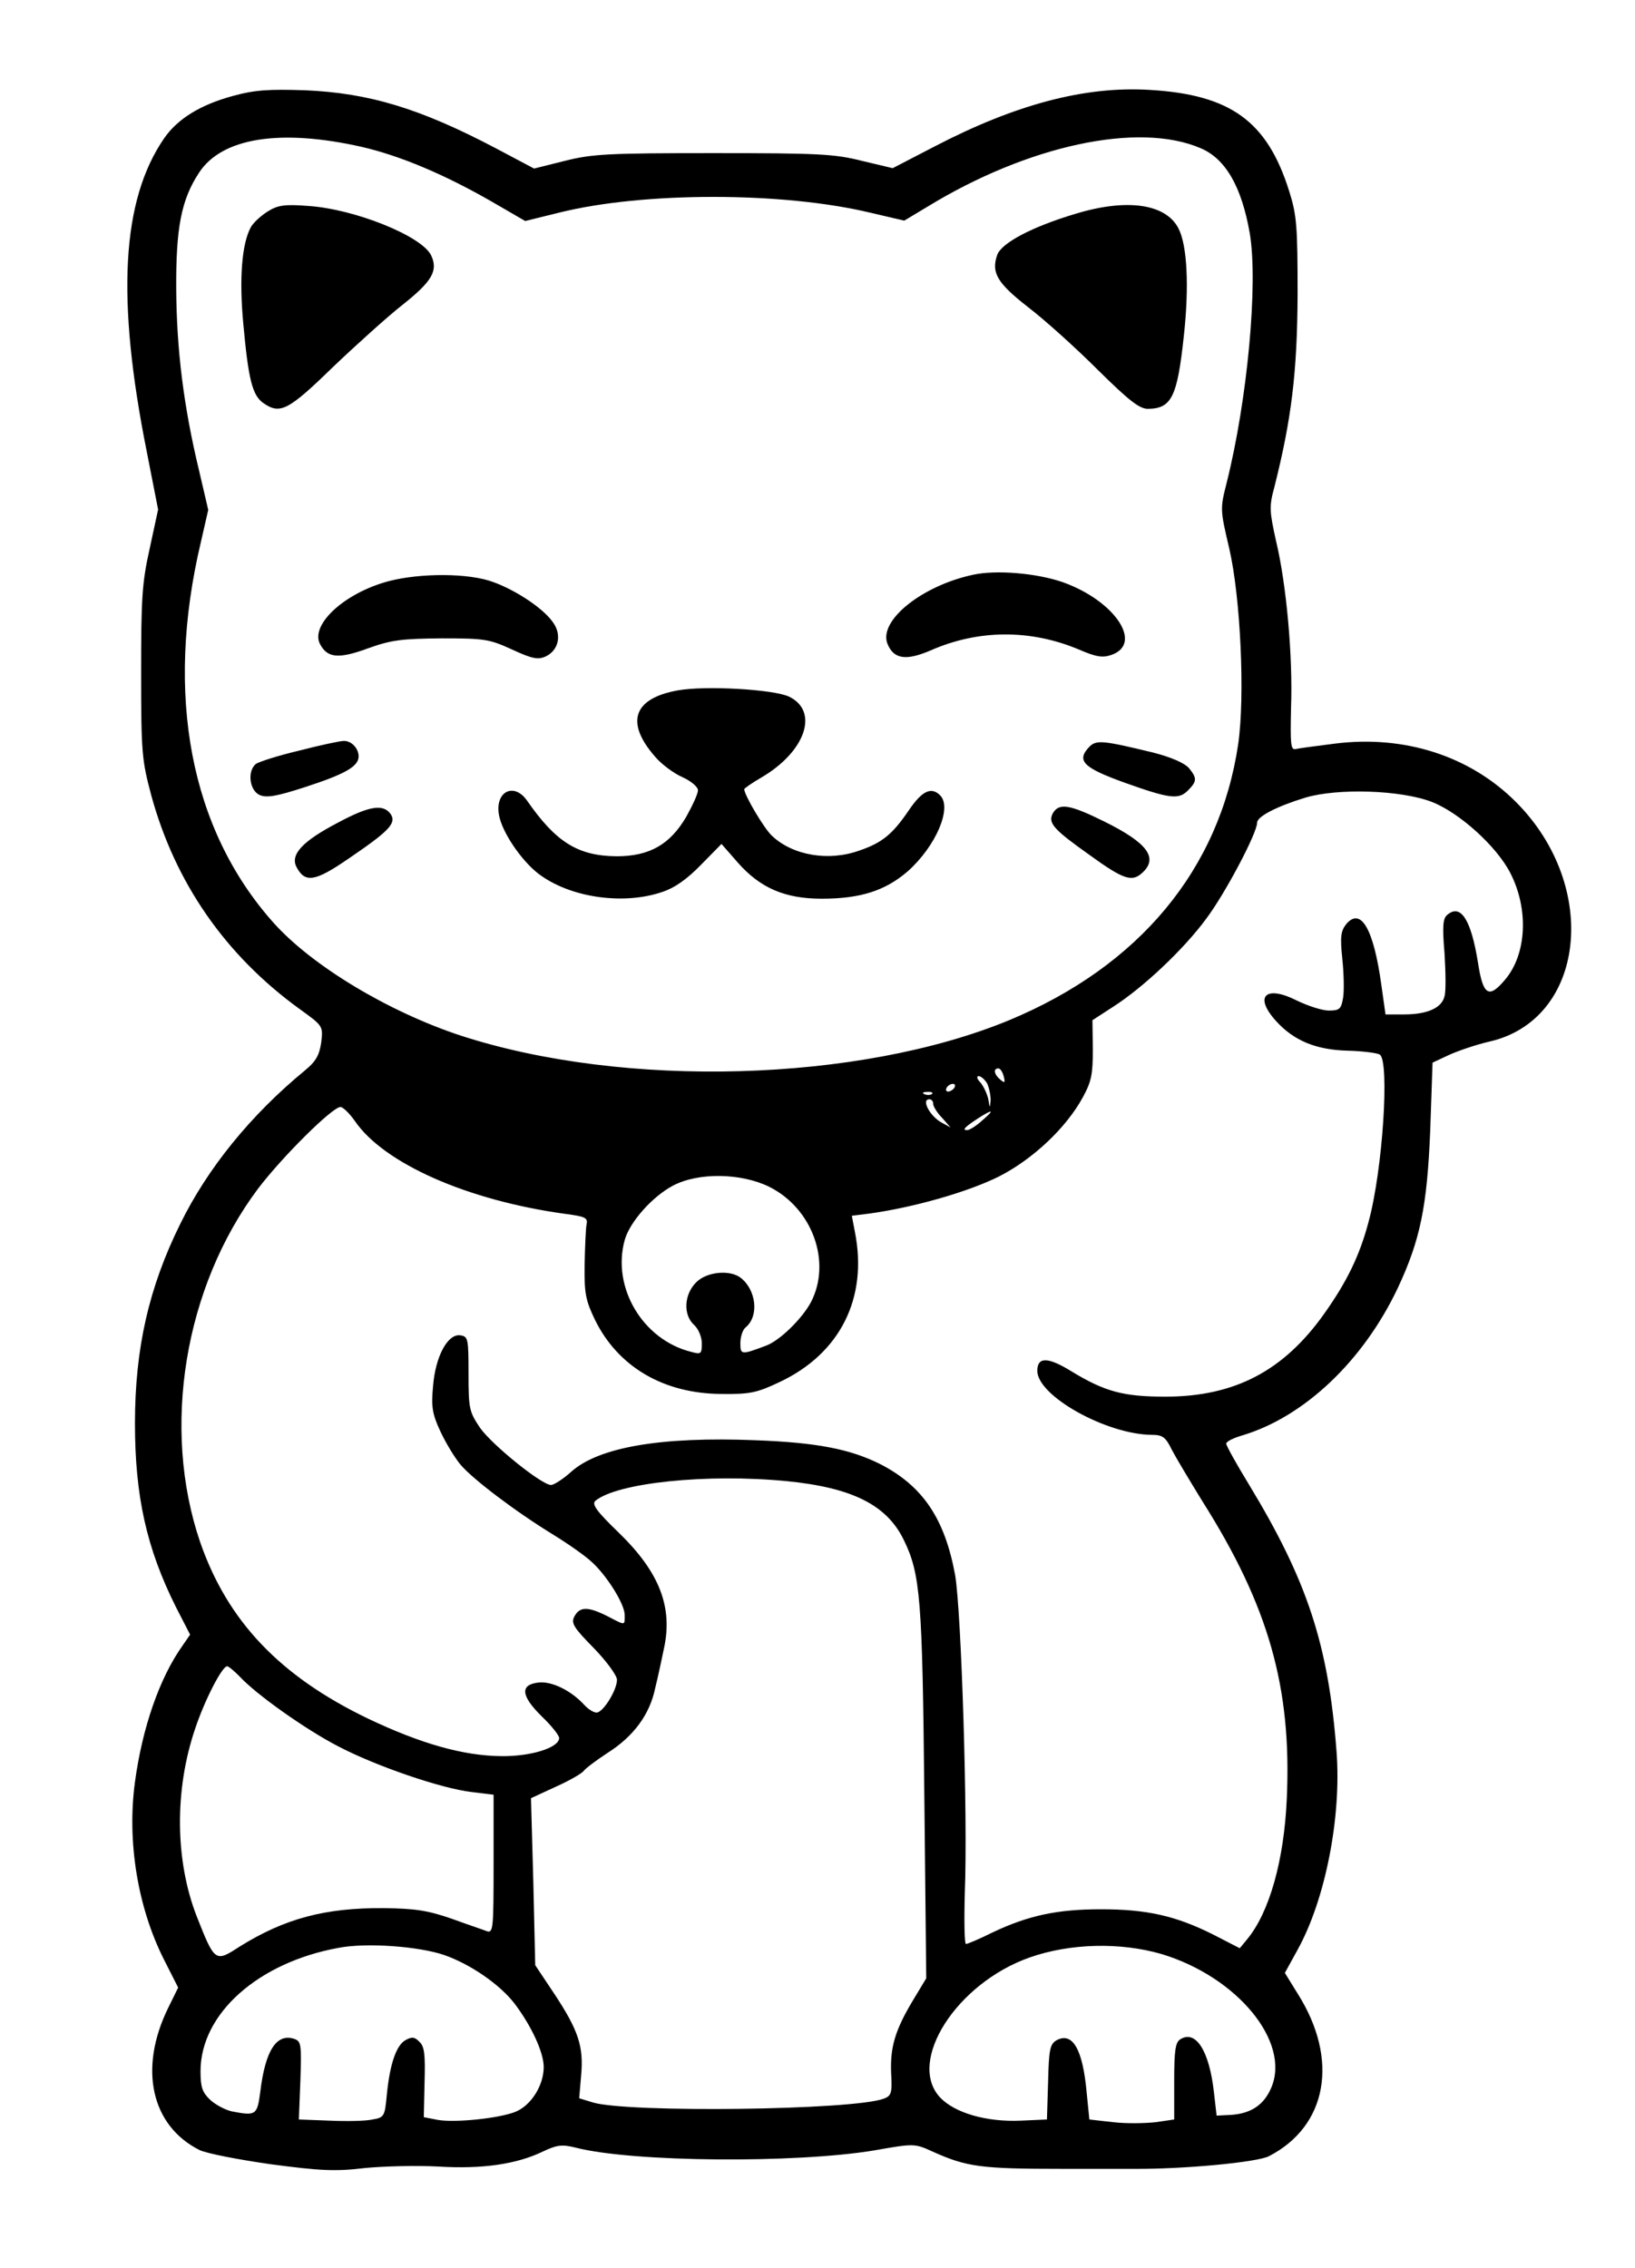 <svg version="1.0" xmlns="http://www.w3.org/2000/svg" width="565.333" height="784" viewBox="0 0 424 588"><path d="M60.3 24.9c-8.4 2.3-14.2 5.9-17.7 10.9-11.1 16.1-12.5 41.6-4.5 81.5l2.9 14.8-2.2 10.2c-2 8.9-2.2 13.1-2.2 32.2 0 20.6.2 22.6 2.6 31.6 6.2 22.8 19.3 41.6 38.5 55.5 6.1 4.4 6.1 4.4 5.6 8.7-.5 3.3-1.4 4.9-4.2 7.2-14.1 11.6-25.3 25.4-32.4 39.9C38.6 333.8 35 349.6 35 369c0 18.9 3 32.4 10.6 47.6l3.7 7.2-2 2.9C41.4 435 36.9 447.9 35 462c-2.1 15.4.7 32.5 7.5 46l3.7 7.3-2.6 5.3c-7.7 15.7-4.4 30.5 8.1 36.8 1.8.9 10.1 2.5 18.5 3.7 12.8 1.7 16.8 1.9 24.3 1 5-.5 13.6-.7 19.2-.4 11.3.7 20.3-.6 27.1-3.9 3.6-1.7 4.9-1.9 8.5-1 14.8 3.8 57.2 4.1 77.5.7 10.2-1.8 10.4-1.8 15 .3 8.9 4 12.5 4.5 33.7 4.5H294c12.9.1 32.1-1.7 35.1-3.3 15.1-7.8 18.2-25 7.5-42l-3.4-5.5 3.3-6c7.2-13 11.4-34.4 10.1-51.4-2.1-27.7-7.6-44.3-22.7-69.2-3.3-5.4-5.9-10.1-5.9-10.6 0-.6 1.9-1.5 4.3-2.2 15.9-4.8 31.2-19.2 40.2-38.2 5.8-12.4 7.6-21.1 8.4-40.9l.6-17.5 4.5-2.1c2.5-1.1 7-2.6 10-3.3 25.1-5.5 29.1-40.2 7.1-62.2-11.9-11.9-28.9-17.4-47-15.1-4.7.6-9.3 1.2-10.1 1.4-1.3.3-1.4-1.3-1.2-10.7.5-13.3-1.2-32.1-3.9-43.3-1.7-7.7-1.8-8.9-.4-14 4.4-17.5 5.9-29.5 6-49.7 0-17.9-.2-20.7-2.2-27-5.7-18.1-15.2-25-36.3-26.2-16.7-1-34.7 3.8-55.5 14.6l-11 5.7-8-1.9c-7.1-1.8-11.4-2-38.5-2-27 0-31.4.2-38.5 2l-8 2-10-5.3c-19.6-10.3-32.8-14.3-49.5-15-9.3-.3-12.9-.1-18.7 1.5zm33.6 13.2c9.9 2.3 21.3 7.1 33.5 14.1l8.8 5.1 8.9-2.2c21.8-5.4 57.7-5.4 80.4 0l9 2.1 6-3.6c26-15.9 54.7-22.1 70.8-15.2 6.5 2.7 10.7 10 12.8 22.1 2.2 13-.6 43.2-6 64.7-1.7 6.7-1.7 6.9.7 17.1 2.9 12.6 4.1 38.1 2.3 50.6-4.8 32.5-25.7 57.6-59.4 71.6-39 16.1-99.7 17.8-142.2 4-18.8-6.2-38.6-18.1-48.6-29.3-21.6-24.2-28.2-59.1-18.8-98.7l1.9-8.3-2.4-10.3c-4-16.6-5.8-31.3-5.9-46.9-.1-15.9 1.3-23.2 5.9-30.2 5.9-9.1 21.1-11.5 42.3-6.7zm277.4 169.8c7.2 2.8 16.9 11.6 20.4 18.5 4.8 9.4 4.2 21-1.4 27.6-4.2 5-5.7 4.1-7-4.3-1.8-11.3-4.5-15.5-8-12.5-1.1.9-1.3 2.9-.7 9.9.3 4.8.4 9.9 0 11.2-.7 3-4.4 4.7-10.5 4.7h-4.8l-1.1-7.8c-2-14.4-5.3-20.1-9.1-15.6-1.4 1.8-1.6 3.3-1 9 .4 3.8.5 8.4.2 10.1-.5 2.9-.9 3.3-3.7 3.3-1.7 0-5.4-1.2-8.3-2.6-8.1-4.1-11.2-1.1-5.4 5.3 4.6 5.1 10.4 7.5 18.6 7.7 3.9.1 7.6.6 8.3 1 2.6 1.6.8 29.9-2.9 43.4-2.3 8.7-5.6 15.5-11.5 23.8-10.5 14.8-23.2 21.5-41.2 21.5-10.9 0-15.7-1.3-24.4-6.6-6-3.7-8.8-3.8-8.8-.1 0 6.5 17.9 16.5 29.7 16.6 2.8 0 3.6.6 5.2 3.9 1.1 2.1 4.7 8.1 7.9 13.3 17.2 27.2 23.2 48.3 21.9 77.1-.7 16-4.5 29.5-10.3 36.5l-1.9 2.3-7-3.6c-9.6-4.8-17.1-6.5-29-6.5-11.3 0-18.8 1.6-28.1 6-3.4 1.7-6.5 3-6.9 3-.4 0-.5-6-.3-13.3.8-19.8-.9-72.8-2.5-82.3-2.7-14.7-8.4-23.2-19.6-28.9-7.7-3.8-16.2-5.5-32.1-6.1-24.6-1-40.8 1.8-47.9 8.2-2.1 1.9-4.5 3.4-5.2 3.4-2.4 0-15.2-10.3-18.4-14.8-2.8-4.2-3-4.9-3-14s-.1-9.7-2.1-10c-3.3-.5-6.5 5.5-7.1 13.2-.5 5.3-.2 7.2 1.9 11.7 1.4 3 3.7 6.8 5.2 8.6 3.2 3.8 14.3 12.2 24.1 18.2 3.9 2.4 8.3 5.5 9.9 7 4 3.6 8.6 11 8.6 13.8 0 2.8.3 2.8-4.5.3-5-2.5-7.1-2.5-8.5 0-1 1.8-.3 2.9 5 8.3 3.3 3.4 6 7.1 6 8.2 0 2.7-3.6 8.5-5.3 8.5-.8 0-2.2-.9-3.2-2-3.4-3.7-8.3-6.1-11.7-5.8-5 .5-4.8 3.4.7 8.8 2.5 2.4 4.5 4.9 4.5 5.6 0 2.5-7.3 4.8-15 4.7-9.9-.1-20.8-3.2-34.5-9.7-22.9-11-36.5-25.3-43.6-45.8-10.1-29.6-4.1-66.1 15-91.6 6.3-8.3 19.3-21.2 21.4-21.2.6 0 2.3 1.6 3.7 3.6 7.5 11 29.1 20.6 54.5 24.1 5.3.7 6 1 5.6 2.8-.2 1.1-.4 5.8-.5 10.5-.1 7.4.3 9.2 2.7 14.2 6 12.2 17.8 19.1 32.7 19.2 7.5.1 9.3-.3 15.2-3.1 15.7-7.4 22.9-21.8 19.5-38.9l-.8-4.2 4.8-.6c11.4-1.6 25.4-5.6 33.4-9.6 8.8-4.5 17.4-12.6 21.7-20.5 2.3-4.2 2.6-6.1 2.6-12.5l-.1-7.5 5.4-3.5c7.8-5 18.3-14.9 24.1-22.8 4.9-6.5 13.2-22.2 13.2-24.9 0-1.6 5-4.2 12.5-6.5 8.4-2.5 24.7-2 32.8 1.1zm-111 71.2c.4 1.6.3 1.8-.9.8-1.6-1.3-1.9-2.9-.5-2.9.5 0 1.1.9 1.4 2.1zm-4.3 1.8c.5 1.1.9 3 .9 4.3-.2 2.2-.2 2.2-.6-.2-.3-1.4-1.2-3.3-2-4.3-1-1-1.1-1.7-.5-1.7.6 0 1.6.9 2.2 1.9zm-8.5 1.1c-.3.5-1.1 1-1.6 1-.6 0-.7-.5-.4-1 .3-.6 1.1-1 1.6-1 .6 0 .7.4.4 1zm-5.8 1.6c-.3.3-1.2.4-1.9.1-.8-.3-.5-.6.6-.6 1.1-.1 1.7.2 1.3.5zm.3 2.6c0 .6 1 2.3 2.3 3.6l2.2 2.5-2.2-1.2c-3.1-1.6-5.5-6.1-3.3-6.1.6 0 1 .5 1 1.2zm12.7 4.3c-1.5 1.4-3.3 2.5-3.9 2.5-1.4 0-.6-.8 2.9-3.1 3.9-2.5 4.3-2.2 1 .6zm-55.2 17.2c11.2 5.6 16.2 19.5 10.8 29.9-2.3 4.3-8.1 10-11.7 11.3-6.4 2.4-6.6 2.4-6.6-.7 0-1.6.6-3.5 1.4-4.1 3.5-2.9 2.7-9.7-1.3-12.8-2.8-2.2-8.9-1.6-11.6 1.2-3.1 3.1-3.4 8.4-.5 11 1.1 1 2 3.1 2 4.8 0 2.7-.2 2.9-2.7 2.2-12.6-3.1-20.7-16.7-17.3-29 1.3-4.7 7.2-11.3 12.5-14.1 6.6-3.5 17.7-3.3 25 .3zM204 384c17.1 1.7 26 6.2 30.4 15.3 4.3 8.8 4.8 15.4 5.3 65.9l.5 47.7-3.5 5.8c-4.6 7.7-5.9 12.1-5.6 18.9.3 5.1 0 5.8-1.9 6.5-8 3-66.2 3.7-75.4 1l-3.6-1.1.5-5.9c.7-7.5-.7-11.7-6.9-21.1l-5-7.5-.5-21.7-.6-21.6 6.5-3c3.6-1.6 6.8-3.5 7.2-4.1.4-.6 3.2-2.7 6.1-4.6 6.8-4.3 11-10 12.4-16.8.7-2.8 1.7-7.5 2.3-10.4 2.3-10.7-1.2-19.7-11.7-29.9-5.8-5.6-7.1-7.4-6.1-8.3 5.7-4.7 29-7.1 49.6-5.1zM62.1 434.6c4.3 4.7 17.2 13.8 25.5 18.1 9.9 5.2 26.9 11 34.7 11.9l5.7.7v18c0 16.6-.1 17.9-1.7 17.4-1-.4-5.2-1.8-9.3-3.3-6.1-2.1-9.4-2.6-17.5-2.7-15.2-.1-25.7 2.7-37.4 10-6.3 4.1-6.4 4-11.1-7.9-5.6-14.4-5.8-32.7-.4-48.6 2.5-7.5 7-16.2 8.3-16.2.4 0 1.8 1.2 3.2 2.6zm53.2 72.3c6.8 2.4 14.3 7.6 18.1 12.5 4.4 5.8 7.6 12.7 7.6 16.5 0 4.7-3.2 9.9-7.3 11.6-4.2 1.7-15.7 2.9-20.2 2.1l-3.6-.7.2-9c.2-7.1 0-9.3-1.3-10.5-1.2-1.3-2-1.4-3.6-.5-2.4 1.3-4.1 6.1-4.9 14.3-.5 5.5-.7 5.8-3.7 6.3-1.7.4-6.7.5-11.1.3l-8-.3.4-10.1c.3-9.4.2-10.2-1.6-10.8-4.6-1.5-7.5 3-8.8 13.7-.8 6.1-1.1 6.3-7.4 5.1-1.7-.4-4.2-1.7-5.6-3-2-1.9-2.5-3.2-2.5-7.4 0-14.9 14.9-28.2 35.8-32 7.2-1.4 20.9-.4 27.5 1.9zm185.9-.3c19.6 5.9 33.5 22.7 28.5 34.6-1.9 4.5-5.2 6.7-10.3 7.1l-3.9.2-.7-6.1c-1.2-10.7-4.7-16.2-8.7-13.7-1.3.8-1.6 2.9-1.6 10.9v9.9l-4.8.7c-2.7.3-7.6.4-11 0l-6.2-.7-.7-7c-1-11.1-3.6-15.7-7.7-13.6-1.8 1-2.1 2.3-2.3 10.9l-.3 9.7-6.8.3c-8.9.4-17.1-2-20.9-6-8.7-9.3 4.2-29.6 23.2-36.3 10.5-3.7 23.5-4 34.2-.9z"/><path d="M69.3 54.9C67.6 56 65.6 57.8 65 59c-2.3 4.3-3 13.3-1.9 25 1.3 14.2 2.3 18.5 5.2 20.5 4.3 3 6.4 2 18-9.3 6.2-5.9 14.3-13.2 18-16.1 7.7-6.1 9.4-8.9 7.5-12.9-2.4-5-19.8-12-31.8-12.8-6.3-.5-8-.2-10.7 1.5zm209.7.5c-11.4 3.4-19.3 7.6-20.4 10.7-1.6 4.6 0 7.3 8.1 13.6 4.3 3.3 12.4 10.6 18 16.2 8.1 8 10.8 10.1 13 10.1 6.1-.1 7.6-3 9.3-18.9 1.4-12.7.9-23.5-1.4-27.9-3.3-6.4-13.4-7.8-26.6-3.8zM252.4 149c-13.2 2.8-24.5 11.8-22.3 17.8 1.6 4.1 4.8 4.6 11.3 1.8 12.3-5.4 25.8-5.5 38.4-.2 4.4 1.9 6.1 2.2 8.4 1.4 8.4-2.9.9-14.1-12.7-18.9-6.7-2.3-17.1-3.2-23.1-1.9zm-153.1 2.1C88.4 154.5 80.5 162.3 83 167c1.9 3.6 4.8 3.9 12.4 1.1 6.1-2.2 8.8-2.5 19.1-2.6 11.2 0 12.4.2 18.3 2.9 5.2 2.4 6.7 2.7 8.7 1.8 3.4-1.6 4.3-5.7 1.8-9-2.8-3.9-10.7-8.9-16.6-10.7-7.1-2.1-19.8-1.8-27.4.6zm76.4 27.9c-11.5 2.1-13.6 8.3-5.8 17.2 1.6 1.9 4.8 4.3 7.1 5.3 2.2 1 4 2.5 4 3.4 0 .9-1.4 3.9-3 6.8-4.2 7.2-9.5 10.3-18.1 10.3-10-.1-15.7-3.6-23.2-14.4-3.4-4.9-8.4-2.4-7.3 3.7.8 4.5 5.8 11.8 10.2 15.2 8.1 6.2 21.9 8.2 32 4.8 3.4-1.1 6.6-3.4 10.2-7.1l5.3-5.4 4.2 4.8c5.8 6.6 12.2 9.4 21.8 9.4 10.1 0 16.5-2.1 22.3-7.1 7.3-6.5 11.6-16.5 8.4-19.7-2.3-2.3-4.7-1.2-8.2 4-4.1 6-6.8 8.3-12.7 10.3-8 2.9-17.3 1.3-22.7-3.8-2-1.8-7.2-10.6-7.2-12.1 0-.2 2-1.6 4.4-3 11.5-6.7 15.1-17.2 7.2-21-4.1-1.9-21.8-2.9-28.9-1.6zm-98.1 15.6c-5.5 1.3-10.5 2.9-11.3 3.5-2.2 1.9-1.6 6.8 1 8 1.8.8 4.3.4 11.7-2 10.5-3.4 14-5.4 14-8 0-2.1-1.9-4.1-3.9-4-.9 0-6.1 1.1-11.5 2.5zm205-1.1c-3.6 3.7-1.8 5.5 9 9.4 11.5 4.1 14 4.5 16.4 2.1 2.4-2.4 2.5-3.2.3-5.9-1.2-1.3-4.6-2.8-9.3-4-12.8-3.1-14.6-3.3-16.4-1.6zm-195 19.8c-9.2 4.8-12.4 8.3-10.7 11.5 2.2 4.2 4.8 3.8 13.5-2.2 10.3-7 12.4-9.1 11-11.4-1.9-2.9-5.6-2.3-13.8 2.1zm185.4-2.4c-1.3 2.5.3 4.2 9.6 10.8 8.7 6.3 10.9 7 13.5 4.7 4.4-3.9 1.6-7.8-9.7-13.4-9.1-4.5-11.8-4.9-13.4-2.1z"/></svg>
